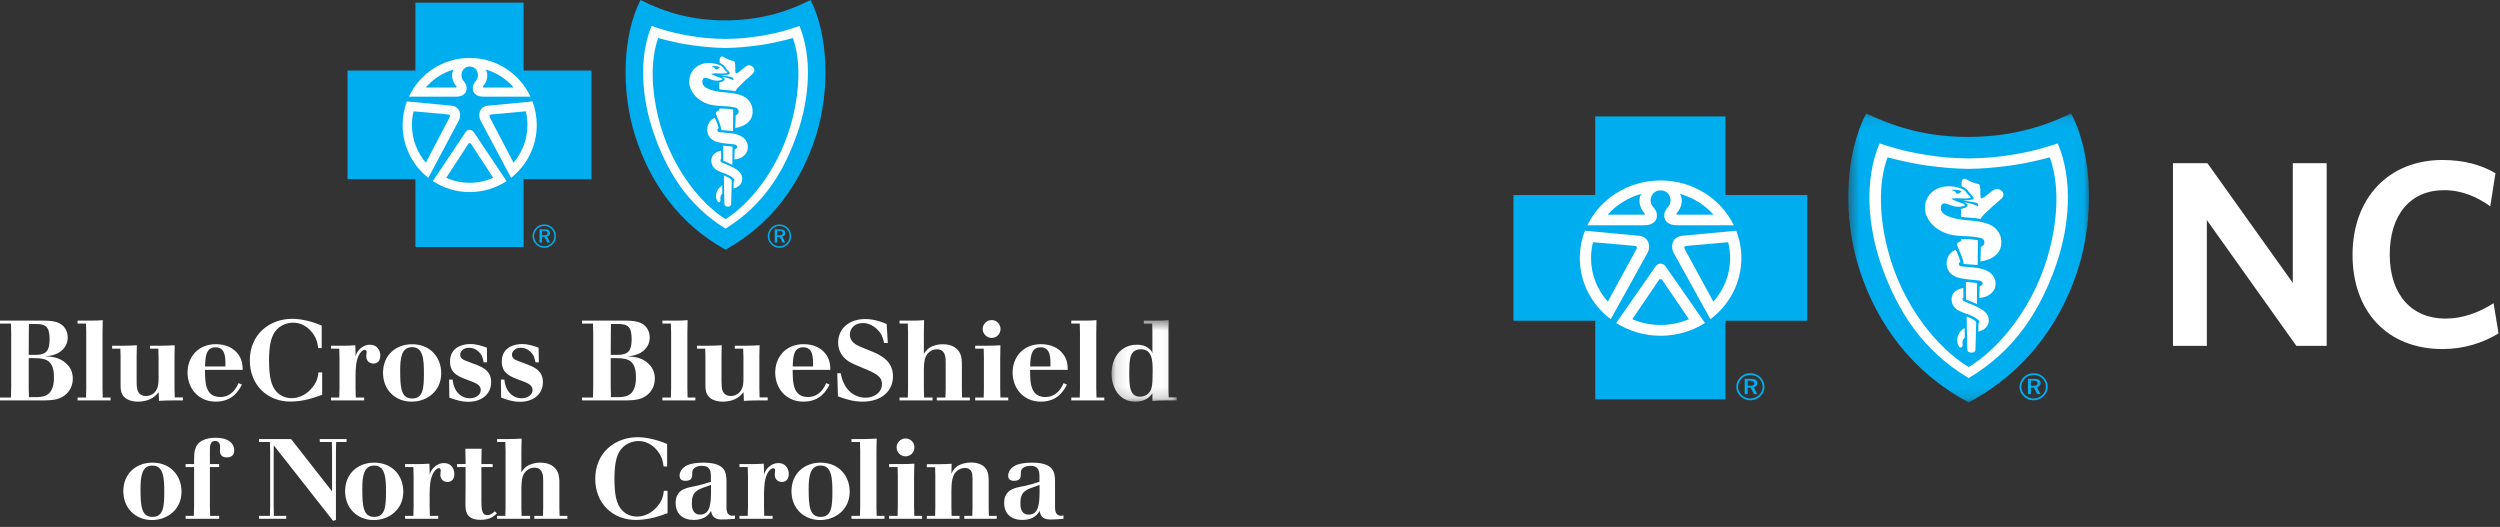 <?xml version="1.0" encoding="UTF-8"?>
<svg width="223px" height="47px" viewBox="0 0 223 47" version="1.1" xmlns="http://www.w3.org/2000/svg" xmlns:xlink="http://www.w3.org/1999/xlink">
    <rect x="0" y="0" width="223" height="47" fill="#333333" stroke="none"/>
    <!-- Generator: Sketch 61.2 (89653) - https://sketch.com -->
    <title>incorrect-white-text</title>
    <desc>Created with Sketch.</desc>
    <defs>
        <polygon id="path-1" points="0.123 0.559 5.938 0.559 5.938 7.827 0.123 7.827"></polygon>
        <polygon id="path-3" points="0.483 25.873 21.959 25.873 21.959 0.092 0.483 0.092"></polygon>
    </defs>
    <g id="Logos" stroke="none" stroke-width="1" fill="none" fill-rule="evenodd">
        <g id="Artboard" transform="translate(-746, -740)">
            <g id="incorrect-white-text" transform="translate(746, 740)">
                <g id="centered-inverse-blue">
                    <path d="M2.561,31.947 L2.561,34.628 L2.583,35.425 L3.346,35.425 C3.699,35.405 4.075,35.373 4.394,35.065 C4.812,34.639 4.812,33.914 4.812,33.661 C4.812,32.884 4.637,32.473 4.324,32.229 C4.092,32.046 3.689,31.939 3.076,31.947 L2.561,31.947 Z M2.583,28.902 L2.571,29.599 L2.561,31.654 L3.228,31.654 C3.67,31.654 4.023,31.516 4.163,31.333 C4.336,31.131 4.425,30.797 4.425,30.273 C4.425,29.133 4.075,28.924 3.297,28.902 L2.583,28.902 Z M2.79776202e-14,28.6 L3.993,28.6 C4.394,28.61 4.839,28.632 5.252,28.814 C6.021,29.186 6.041,29.94 6.041,30.102 C6.041,30.506 5.899,30.877 5.605,31.17 C5.13,31.666 4.506,31.735 4.053,31.787 C4.547,31.806 5.341,31.848 5.957,32.473 C6.2,32.703 6.495,33.117 6.495,33.77 C6.495,34.237 6.342,34.722 5.957,35.103 C5.385,35.676 4.656,35.696 4.033,35.716 L2.79776202e-14,35.716 L2.79776202e-14,35.458 L0.978,35.458 L0.998,34.458 L0.998,29.698 L0.978,28.863 L2.79776202e-14,28.863 L2.79776202e-14,28.6 Z" id="Fill-1" fill="#FFFFFF"></path>
                    <path d="M8.105,28.6 C8.581,28.593 8.722,28.593 9.165,28.559 L9.145,29.679 L9.145,34.65 L9.165,35.457 L9.861,35.457 L9.861,35.716 L6.917,35.716 L6.917,35.457 L7.673,35.457 L7.692,34.65 L7.692,29.679 L7.673,28.862 L6.917,28.862 L6.917,28.6 L8.105,28.6 Z" id="Fill-3" fill="#FFFFFF"></path>
                    <path d="M11.031,30.839 C11.553,30.83 11.714,30.83 12.208,30.797 L12.188,31.735 L12.188,33.992 C12.188,34.377 12.208,34.669 12.29,34.871 C12.418,35.182 12.692,35.324 13.026,35.324 C13.319,35.324 13.572,35.214 13.763,35.032 C14.155,34.638 14.144,34.116 14.144,33.669 L14.144,31.877 L14.124,31.101 L13.378,31.101 L13.378,30.839 L14.245,30.839 C14.828,30.83 15.002,30.83 15.585,30.797 L15.565,31.735 L15.565,34.53 L15.585,35.445 L16.314,35.445 L16.314,35.716 L15.545,35.716 C14.9,35.716 14.669,35.729 14.183,35.758 L14.155,34.983 C13.941,35.244 13.449,35.826 12.31,35.826 C11.566,35.826 11.09,35.546 10.897,35.161 C10.747,34.879 10.756,34.515 10.756,34.215 L10.756,31.837 L10.737,31.101 L10,31.101 L10,30.839 L11.031,30.839 Z" id="Fill-5" fill="#FFFFFF"></path>
                    <path d="M20.108,32.691 C20.116,31.906 20.126,30.98 19.219,30.98 C18.363,30.98 18.32,31.837 18.29,32.691 L20.108,32.691 Z M21.579,34.305 C21.315,34.799 20.773,35.826 19.248,35.826 C17.683,35.826 16.728,34.628 16.728,33.228 C16.728,31.888 17.633,30.7 19.26,30.7 C20.264,30.7 20.82,31.131 21.064,31.382 C21.617,31.957 21.637,32.563 21.65,32.995 L18.281,32.995 C18.29,33.852 18.31,34.628 18.735,35.074 C18.966,35.315 19.302,35.415 19.631,35.415 C20.718,35.415 21.132,34.501 21.275,34.173 L21.579,34.305 Z" id="Fill-7" fill="#FFFFFF"></path>
                    <path d="M28.737,35.215 C27.989,35.485 27.064,35.819 25.903,35.819 C23.827,35.819 22.284,34.327 22.284,32.148 C22.284,29.801 24.062,28.439 26.065,28.439 C26.681,28.439 27.629,28.579 28.695,29.043 L28.695,31.049 L28.384,31.049 C28.334,30.667 28.252,30.039 27.639,29.427 C27.163,28.955 26.621,28.782 26.146,28.782 C25.613,28.782 25.077,29.003 24.725,29.356 C24.221,29.86 23.999,30.667 23.999,32.139 C23.999,33.558 24.173,34.439 24.696,34.974 C24.986,35.275 25.45,35.517 26.005,35.517 C26.537,35.517 27.172,35.305 27.688,34.76 C28.294,34.134 28.362,33.601 28.403,33.217 L28.737,33.217 L28.737,35.215 Z" id="Fill-9" fill="#FFFFFF"></path>
                    <path d="M31.736,35.457 L32.483,35.457 L32.483,35.715 L29.525,35.715 L29.525,35.457 L30.263,35.457 L30.283,34.638 L30.283,31.989 L30.263,31.101 L29.525,31.101 L29.525,30.839 L30.655,30.839 C31.121,30.83 31.273,30.83 31.693,30.797 L31.714,31.564 L31.714,31.786 C31.785,31.564 31.857,31.372 32.076,31.152 C32.311,30.909 32.639,30.749 33.003,30.749 C33.651,30.749 33.923,31.261 33.923,31.715 C33.923,32.33 33.519,32.431 33.297,32.431 C33.196,32.431 32.669,32.379 32.669,31.766 C32.669,31.715 32.705,31.463 32.705,31.411 C32.705,31.202 32.55,31.202 32.523,31.202 C32.389,31.202 32.209,31.362 32.076,31.564 C31.743,32.097 31.723,32.884 31.714,33.438 L31.714,34.638 L31.736,35.457 Z" id="Fill-11" fill="#FFFFFF"></path>
                    <path d="M35.696,33.056 C35.696,34.638 35.796,35.546 36.764,35.546 C37.742,35.546 37.813,34.629 37.813,33.298 C37.813,32.078 37.753,30.959 36.754,30.969 C35.818,30.969 35.696,31.927 35.696,33.056 M39.357,33.298 C39.357,34.89 38.086,35.827 36.725,35.827 C35.24,35.827 34.165,34.759 34.165,33.256 C34.165,31.673 35.311,30.727 36.704,30.707 C38.338,30.678 39.357,31.837 39.357,33.298" id="Fill-13" fill="#FFFFFF"></path>
                    <path d="M40.373,33.862 C40.415,34.154 40.446,34.396 40.606,34.699 C40.766,35.022 41.178,35.526 41.894,35.526 C42.492,35.526 42.885,35.193 42.885,34.79 C42.885,34.333 42.441,34.154 41.795,33.924 C40.9,33.591 40.142,33.321 40.142,32.246 C40.142,30.98 41.253,30.689 41.947,30.689 C42.502,30.689 42.956,30.847 43.429,31.01 L43.449,32.321 L43.143,32.321 C43.107,32.119 43.065,31.939 42.996,31.776 C42.865,31.503 42.479,31.019 41.837,31.019 C41.293,31.019 41.049,31.383 41.049,31.636 C41.049,31.947 41.312,32.077 41.424,32.129 C41.582,32.2 42.379,32.493 42.56,32.563 C43.176,32.814 43.81,33.155 43.81,34.086 C43.81,35.142 42.984,35.839 41.774,35.839 C41.111,35.839 40.606,35.658 40.081,35.465 L40.06,33.862 L40.373,33.862 Z" id="Fill-15" fill="#FFFFFF"></path>
                    <path d="M44.99,33.862 C45.029,34.154 45.061,34.396 45.224,34.699 C45.384,35.022 45.797,35.526 46.514,35.526 C47.108,35.526 47.503,35.193 47.503,34.79 C47.503,34.333 47.055,34.154 46.41,33.924 C45.52,33.591 44.76,33.321 44.76,32.246 C44.76,30.98 45.868,30.689 46.565,30.689 C47.117,30.689 47.571,30.847 48.044,31.01 L48.065,32.321 L47.764,32.321 C47.725,32.119 47.683,31.939 47.611,31.776 C47.479,31.503 47.098,31.019 46.452,31.019 C45.909,31.019 45.668,31.383 45.668,31.636 C45.668,31.947 45.927,32.077 46.038,32.129 C46.202,32.2 46.995,32.493 47.177,32.563 C47.792,32.814 48.427,33.155 48.427,34.086 C48.427,35.142 47.602,35.839 46.391,35.839 C45.726,35.839 45.224,35.658 44.699,35.465 L44.68,33.862 L44.99,33.862 Z" id="Fill-17" fill="#FFFFFF"></path>
                    <path d="M54.478,31.947 L54.478,34.628 L54.498,35.425 L55.265,35.425 C55.62,35.405 55.992,35.373 56.312,35.065 C56.726,34.639 56.726,33.914 56.726,33.661 C56.726,32.884 56.554,32.473 56.241,32.229 C56.01,32.046 55.608,31.939 54.994,31.947 L54.478,31.947 Z M54.498,28.902 L54.487,29.599 L54.478,31.654 L55.145,31.654 C55.587,31.654 55.939,31.516 56.082,31.333 C56.253,31.131 56.343,30.797 56.343,30.273 C56.343,29.133 55.992,28.924 55.215,28.902 L54.498,28.902 Z M51.917,28.6 L55.909,28.6 C56.312,28.61 56.756,28.632 57.171,28.814 C57.937,29.186 57.954,29.94 57.954,30.102 C57.954,30.506 57.817,30.877 57.522,31.17 C57.049,31.666 56.424,31.735 55.969,31.787 C56.461,31.806 57.261,31.848 57.875,32.473 C58.118,32.703 58.411,33.117 58.411,33.77 C58.411,34.237 58.256,34.722 57.875,35.103 C57.301,35.676 56.574,35.696 55.948,35.716 L51.917,35.716 L51.917,35.458 L52.895,35.458 L52.916,34.458 L52.916,29.698 L52.895,28.863 L51.917,28.863 L51.917,28.6 Z" id="Fill-19" fill="#FFFFFF"></path>
                    <path d="M60.274,28.6 C60.751,28.593 60.891,28.593 61.334,28.559 L61.314,29.679 L61.314,34.65 L61.334,35.457 L62.029,35.457 L62.029,35.716 L59.087,35.716 L59.087,35.457 L59.842,35.457 L59.864,34.65 L59.864,29.679 L59.842,28.862 L59.087,28.862 L59.087,28.6 L60.274,28.6 Z" id="Fill-21" fill="#FFFFFF"></path>
                    <path d="M63.201,30.839 C63.723,30.83 63.885,30.83 64.377,30.797 L64.359,31.735 L64.359,33.992 C64.359,34.377 64.377,34.669 64.457,34.871 C64.589,35.182 64.862,35.324 65.196,35.324 C65.488,35.324 65.737,35.214 65.93,35.032 C66.325,34.638 66.315,34.116 66.315,33.669 L66.315,31.877 L66.292,31.101 L65.547,31.101 L65.547,30.839 L66.414,30.839 C66.999,30.83 67.171,30.83 67.756,30.797 L67.735,31.735 L67.735,34.53 L67.756,35.445 L68.48,35.445 L68.48,35.716 L67.712,35.716 C67.069,35.716 66.837,35.729 66.356,35.758 L66.325,34.983 C66.111,35.244 65.619,35.826 64.48,35.826 C63.732,35.826 63.261,35.546 63.069,35.161 C62.916,34.879 62.924,34.515 62.924,34.215 L62.924,31.837 L62.907,31.101 L62.17,31.101 L62.17,30.839 L63.201,30.839 Z" id="Fill-23" fill="#FFFFFF"></path>
                    <path d="M72.525,32.691 C72.535,31.906 72.548,30.98 71.64,30.98 C70.78,30.98 70.741,31.837 70.711,32.691 L72.525,32.691 Z M73.999,34.305 C73.738,34.799 73.193,35.826 71.67,35.826 C70.106,35.826 69.149,34.628 69.149,33.228 C69.149,31.888 70.057,30.7 71.678,30.7 C72.689,30.7 73.243,31.131 73.485,31.382 C74.039,31.957 74.057,32.563 74.07,32.995 L70.704,32.995 C70.711,33.852 70.733,34.628 71.155,35.074 C71.387,35.315 71.719,35.415 72.052,35.415 C73.142,35.415 73.553,34.501 73.697,34.173 L73.999,34.305 Z" id="Fill-25" fill="#FFFFFF"></path>
                    <path d="M74.999,33.288 C75.051,33.581 75.102,33.842 75.274,34.194 C75.877,35.445 76.976,35.475 77.199,35.475 C77.993,35.475 78.668,35.001 78.668,34.265 C78.668,33.532 78.114,33.288 76.592,32.664 C76.35,32.563 76.119,32.473 75.897,32.35 C75.631,32.211 74.765,31.707 74.765,30.546 C74.765,29.297 75.767,28.459 77.166,28.459 C78.044,28.459 78.731,28.752 79.089,28.902 L79.193,30.595 L78.869,30.595 C78.731,30.071 78.648,29.782 78.295,29.428 C77.944,29.067 77.479,28.814 76.976,28.814 C76.209,28.814 75.806,29.325 75.806,29.853 C75.806,30.496 76.392,30.766 76.651,30.888 C76.995,31.048 77.337,31.17 77.68,31.313 C78.557,31.666 79.655,32.19 79.655,33.57 C79.655,34.871 78.638,35.827 76.934,35.827 C76.067,35.827 75.401,35.587 74.746,35.353 L74.685,33.288 L74.999,33.288 Z" id="Fill-27" fill="#FFFFFF"></path>
                    <path d="M81.341,28.6 C81.855,28.6 81.976,28.593 82.429,28.559 L82.41,29.658 L82.41,31.574 C82.601,31.272 82.792,30.991 83.365,30.819 C83.608,30.739 83.85,30.706 84.101,30.706 C84.849,30.706 85.213,30.998 85.374,31.153 C85.748,31.522 85.778,31.966 85.797,32.35 L85.797,34.749 L85.815,35.457 L86.511,35.457 L86.511,35.716 L83.559,35.716 L83.559,35.457 L84.333,35.457 L84.355,34.749 L84.355,32.329 C84.355,31.938 84.355,31.153 83.567,31.153 C83.286,31.153 83.014,31.272 82.811,31.473 C82.47,31.815 82.437,32.271 82.41,32.854 L82.41,34.749 L82.429,35.457 L83.186,35.457 L83.186,35.716 L80.241,35.716 L80.241,35.457 L80.978,35.457 L80.996,34.741 L80.996,29.658 L80.978,28.862 L80.241,28.862 L80.241,28.6 L81.341,28.6 Z" id="Fill-29" fill="#FFFFFF"></path>
                    <path d="M87.655,29.346 C87.655,28.912 88.017,28.549 88.461,28.549 C88.892,28.549 89.247,28.901 89.247,29.346 C89.247,29.793 88.892,30.143 88.461,30.143 C88.25,30.143 88.039,30.061 87.898,29.911 C87.747,29.759 87.655,29.559 87.655,29.346 L87.655,29.346 Z M87.957,30.839 C88.541,30.831 88.742,30.831 89.237,30.797 L89.218,31.907 L89.218,34.669 L89.237,35.457 L89.934,35.457 L89.934,35.715 L86.987,35.715 L86.987,35.457 L87.747,35.457 L87.763,34.669 L87.763,31.907 L87.747,31.101 L86.987,31.101 L86.987,30.839 L87.957,30.839 Z" id="Fill-31" fill="#FFFFFF"></path>
                    <path d="M93.701,32.691 C93.71,31.906 93.722,30.98 92.815,30.98 C91.958,30.98 91.917,31.837 91.889,32.691 L93.701,32.691 Z M95.174,34.305 C94.912,34.799 94.368,35.826 92.847,35.826 C91.282,35.826 90.324,34.628 90.324,33.228 C90.324,31.888 91.233,30.7 92.856,30.7 C93.863,30.7 94.416,31.131 94.659,31.382 C95.215,31.957 95.233,32.563 95.243,32.995 L91.879,32.995 C91.889,33.852 91.906,34.628 92.331,35.074 C92.564,35.315 92.896,35.415 93.227,35.415 C94.318,35.415 94.73,34.501 94.872,34.173 L95.174,34.305 Z" id="Fill-33" fill="#FFFFFF"></path>
                    <path d="M96.748,28.6 C97.222,28.593 97.365,28.593 97.807,28.559 L97.787,29.679 L97.787,34.65 L97.807,35.457 L98.503,35.457 L98.503,35.716 L95.559,35.716 L95.559,35.457 L96.316,35.457 L96.333,34.65 L96.333,29.679 L96.316,28.862 L95.559,28.862 L95.559,28.6 L96.748,28.6 Z" id="Fill-35" fill="#FFFFFF"></path>
                    <g id="Group-39" transform="translate(99.027, 28)">
                        <mask id="mask-2" fill="white">
                            <use xlink:href="#path-1"></use>
                        </mask>
                        <g id="Clip-38"></g>
                        <path d="M2.043,3.411 C1.754,3.715 1.705,4.309 1.705,5.257 C1.705,6.418 1.732,7.384 2.66,7.384 C2.914,7.384 3.205,7.305 3.438,7.064 C3.708,6.78 3.791,6.427 3.791,5.155 C3.791,4.247 3.791,3.141 2.721,3.152 C2.408,3.152 2.178,3.271 2.043,3.411 L2.043,3.411 Z M4.004,0.599 C4.588,0.599 4.767,0.593 5.221,0.559 L5.201,1.376 L5.201,6.741 L5.221,7.445 L5.939,7.445 L5.939,7.715 L4.99,7.715 C4.424,7.729 4.245,7.729 3.768,7.758 L3.768,7.094 C3.537,7.384 3.175,7.827 2.238,7.827 C0.727,7.827 0.123,6.457 0.123,5.349 C0.123,3.766 1.071,2.749 2.367,2.749 C2.993,2.749 3.326,2.949 3.558,3.179 C3.7,3.322 3.732,3.393 3.768,3.516 L3.768,1.519 L3.747,0.862 L3.003,0.862 L3.003,0.599 L4.004,0.599 Z" id="Fill-37" fill="#FFFFFF" mask="url(#mask-2)"></path>
                    </g>
                    <path d="M12.534,43.617 C12.534,45.201 12.634,46.106 13.6,46.106 C14.581,46.106 14.652,45.19 14.652,43.859 C14.652,42.642 14.59,41.523 13.591,41.53 C12.655,41.53 12.534,42.486 12.534,43.617 M16.192,43.859 C16.192,45.45 14.924,46.388 13.561,46.388 C12.08,46.388 11,45.322 11,43.818 C11,42.236 12.15,41.288 13.543,41.269 C15.176,41.24 16.192,42.399 16.192,43.859" id="Fill-40" fill="#FFFFFF"></path>
                    <path d="M19.632,39.859 C19.632,39.583 19.523,39.332 19.188,39.332 C18.723,39.332 18.723,39.795 18.723,40.21 L18.723,41.397 L19.549,41.397 L19.549,41.662 L18.723,41.662 L18.723,45.079 L18.744,46.014 L19.549,46.014 L19.549,46.278 L16.557,46.278 L16.557,46.014 L17.291,46.014 L17.313,45.079 L17.313,41.662 L16.557,41.662 L16.557,41.397 L17.313,41.397 L17.313,40.946 C17.324,40.381 17.324,39.657 18.067,39.282 C18.431,39.1 18.834,39.05 19.237,39.05 C20.622,39.05 20.894,39.758 20.894,40.169 C20.894,40.333 20.861,40.803 20.236,40.803 C19.62,40.803 19.62,40.333 19.62,40.23 L19.632,39.859 Z" id="Fill-42" fill="#FFFFFF"></path>
                    <polygon id="Fill-44" fill="#FFFFFF" points="23.101 39.162 25.963 39.162 29.619 43.83 29.619 40.333 29.601 39.424 28.523 39.424 28.523 39.162 30.915 39.162 30.915 39.424 29.985 39.424 29.965 40.333 29.965 46.378 29.714 46.46 24.421 39.726 24.413 40.613 24.413 45.079 24.43 46.014 25.53 46.014 25.53 46.278 23.101 46.278 23.101 46.014 24.078 46.014 24.098 45.079 24.098 40.333 24.078 39.424 23.101 39.424"></polygon>
                    <path d="M32.316,43.617 C32.316,45.201 32.417,46.106 33.381,46.106 C34.36,46.106 34.432,45.19 34.432,43.859 C34.432,42.642 34.37,41.523 33.374,41.53 C32.438,41.53 32.316,42.486 32.316,43.617 M35.974,43.859 C35.974,45.45 34.706,46.388 33.343,46.388 C31.86,46.388 30.784,45.322 30.784,43.818 C30.784,42.236 31.931,41.288 33.325,41.269 C34.958,41.24 35.974,42.399 35.974,43.859" id="Fill-46" fill="#FFFFFF"></path>
                    <path d="M38.345,46.014 L39.09,46.014 L39.09,46.278 L36.135,46.278 L36.135,46.014 L36.873,46.014 L36.894,45.201 L36.894,42.547 L36.873,41.662 L36.135,41.662 L36.135,41.397 L37.265,41.397 C37.731,41.39 37.878,41.39 38.304,41.358 L38.324,42.127 L38.324,42.346 C38.392,42.127 38.465,41.933 38.686,41.713 C38.917,41.47 39.249,41.306 39.615,41.306 C40.259,41.306 40.528,41.823 40.528,42.279 C40.528,42.89 40.127,42.993 39.906,42.993 C39.805,42.993 39.279,42.942 39.279,42.328 C39.279,42.279 39.312,42.024 39.312,41.974 C39.312,41.761 39.161,41.761 39.131,41.761 C38.997,41.761 38.818,41.923 38.686,42.127 C38.356,42.658 38.334,43.447 38.324,44.001 L38.324,45.201 L38.345,46.014 Z" id="Fill-48" fill="#FFFFFF"></path>
                    <path d="M41.509,40.028 L42.961,40.028 L42.941,41.075 L42.941,41.397 L43.945,41.397 L43.945,41.662 L42.941,41.662 L42.941,44.736 C42.953,45.39 42.961,45.947 43.464,45.947 C43.765,45.947 43.945,45.784 44.142,45.603 L44.323,45.805 C44.03,46.067 43.685,46.369 42.851,46.369 C41.518,46.369 41.518,45.472 41.518,44.959 L41.529,43.516 L41.529,41.662 L40.765,41.662 L40.765,41.397 L41.529,41.397 L41.529,41.075 L41.509,40.028 Z" id="Fill-50" fill="#FFFFFF"></path>
                    <path d="M45.438,39.162 C45.953,39.162 46.076,39.15 46.528,39.12 L46.507,40.22 L46.507,42.135 C46.702,41.834 46.889,41.551 47.465,41.381 C47.707,41.298 47.95,41.269 48.201,41.269 C48.949,41.269 49.313,41.562 49.473,41.713 C49.845,42.085 49.876,42.531 49.897,42.911 L49.897,45.309 L49.915,46.014 L50.612,46.014 L50.612,46.278 L47.657,46.278 L47.657,46.014 L48.433,46.014 L48.453,45.309 L48.453,42.889 C48.453,42.495 48.453,41.713 47.667,41.713 C47.385,41.713 47.111,41.834 46.913,42.033 C46.569,42.38 46.538,42.832 46.507,43.415 L46.507,45.309 L46.528,46.014 L47.284,46.014 L47.284,46.278 L44.342,46.278 L44.342,46.014 L45.075,46.014 L45.096,45.301 L45.096,40.22 L45.075,39.424 L44.342,39.424 L44.342,39.162 L45.438,39.162 Z" id="Fill-52" fill="#FFFFFF"></path>
                    <path d="M59.545,45.775 C58.801,46.047 57.875,46.378 56.715,46.378 C54.638,46.378 53.096,44.887 53.096,42.712 C53.096,40.362 54.869,39 56.875,39 C57.491,39 58.438,39.143 59.507,39.605 L59.507,41.61 L59.192,41.61 C59.144,41.229 59.063,40.605 58.446,39.989 C57.974,39.516 57.432,39.341 56.957,39.341 C56.421,39.341 55.888,39.565 55.536,39.917 C55.031,40.422 54.808,41.229 54.808,42.7 C54.808,44.123 54.982,44.998 55.504,45.533 C55.795,45.836 56.26,46.077 56.813,46.077 C57.35,46.077 57.987,45.867 58.499,45.323 C59.103,44.697 59.174,44.163 59.213,43.779 L59.545,43.779 L59.545,45.775 Z" id="Fill-54" fill="#FFFFFF"></path>
                    <path d="M63.422,43.254 C63.262,43.314 63.11,43.375 62.945,43.426 C62.222,43.678 61.71,43.849 61.71,44.895 C61.71,45.118 61.71,45.905 62.454,45.905 C63.38,45.905 63.401,44.816 63.422,43.99 L63.422,43.254 Z M64.802,45.229 C64.802,45.484 64.822,46.007 65.336,46.007 C65.418,46.007 65.486,45.997 65.56,45.984 L65.56,46.278 C65.034,46.32 64.733,46.34 64.368,46.34 C63.602,46.34 63.491,45.885 63.422,45.574 C63.29,45.805 62.945,46.378 61.881,46.378 C60.932,46.378 60.267,45.866 60.267,44.858 C60.267,43.901 60.89,43.666 61.182,43.557 C61.515,43.447 61.86,43.395 62.191,43.325 C62.605,43.234 63.011,43.103 63.412,42.971 L63.412,42.447 C63.401,42.095 63.38,41.551 62.605,41.551 C62.274,41.551 62.031,41.652 61.9,41.781 C61.746,41.933 61.746,42.075 61.746,42.347 C61.746,42.59 61.676,42.889 61.155,42.889 C60.991,42.889 60.617,42.873 60.617,42.418 C60.617,42.163 60.761,41.923 60.922,41.761 C61.155,41.531 61.598,41.269 62.756,41.269 C64.762,41.269 64.782,42.197 64.802,42.92 L64.802,45.229 Z" id="Fill-56" fill="#FFFFFF"></path>
                    <path d="M68.169,46.014 L68.917,46.014 L68.917,46.278 L65.961,46.278 L65.961,46.014 L66.698,46.014 L66.721,45.201 L66.721,42.547 L66.698,41.662 L65.961,41.662 L65.961,41.397 L67.09,41.397 C67.556,41.39 67.706,41.39 68.129,41.358 L68.151,42.127 L68.151,42.346 C68.221,42.127 68.29,41.933 68.51,41.713 C68.747,41.47 69.079,41.306 69.44,41.306 C70.086,41.306 70.357,41.823 70.357,42.279 C70.357,42.89 69.955,42.993 69.732,42.993 C69.633,42.993 69.108,42.942 69.108,42.328 C69.108,42.279 69.14,42.024 69.14,41.974 C69.14,41.761 68.987,41.761 68.958,41.761 C68.824,41.761 68.645,41.923 68.51,42.127 C68.181,42.658 68.161,43.447 68.151,44.001 L68.151,45.201 L68.169,46.014 Z" id="Fill-58" fill="#FFFFFF"></path>
                    <path d="M72.132,43.617 C72.132,45.201 72.233,46.106 73.201,46.106 C74.18,46.106 74.249,45.19 74.249,43.859 C74.249,42.642 74.188,41.523 73.19,41.53 C72.255,41.53 72.132,42.486 72.132,43.617 M75.792,43.859 C75.792,45.45 74.519,46.388 73.16,46.388 C71.679,46.388 70.599,45.322 70.599,43.818 C70.599,42.236 71.748,41.288 73.14,41.269 C74.772,41.24 75.792,42.399 75.792,43.859" id="Fill-60" fill="#FFFFFF"></path>
                    <path d="M77.143,39.162 C77.617,39.15 77.757,39.15 78.201,39.12 L78.18,40.241 L78.18,45.211 L78.201,46.014 L78.896,46.014 L78.896,46.278 L75.952,46.278 L75.952,46.014 L76.708,46.014 L76.729,45.211 L76.729,40.241 L76.708,39.424 L75.952,39.424 L75.952,39.162 L77.143,39.162 Z" id="Fill-62" fill="#FFFFFF"></path>
                    <path d="M79.975,39.906 C79.975,39.475 80.34,39.111 80.779,39.111 C81.215,39.111 81.567,39.463 81.567,39.906 C81.567,40.352 81.215,40.705 80.779,40.705 C80.568,40.705 80.358,40.623 80.214,40.473 C80.066,40.321 79.975,40.117 79.975,39.906 L79.975,39.906 Z M80.277,41.397 C80.862,41.391 81.064,41.391 81.558,41.358 L81.535,42.468 L81.535,45.229 L81.558,46.014 L82.253,46.014 L82.253,46.278 L79.309,46.278 L79.309,46.014 L80.066,46.014 L80.085,45.229 L80.085,42.468 L80.066,41.662 L79.309,41.662 L79.309,41.397 L80.277,41.397 Z" id="Fill-64" fill="#FFFFFF"></path>
                    <path d="M88.208,46.014 L88.907,46.014 L88.907,46.278 L86.013,46.278 L86.013,46.014 L86.729,46.014 L86.748,45.229 L86.748,42.641 C86.738,42.328 86.729,41.742 86.064,41.742 C85.813,41.742 85.526,41.844 85.314,42.046 C84.892,42.459 84.884,43.112 84.865,43.758 L84.865,45.229 L84.884,46.014 L85.59,46.014 L85.59,46.278 L82.674,46.278 L82.674,46.014 L83.413,46.014 L83.43,45.229 L83.43,42.399 L83.413,41.673 L82.674,41.673 L82.674,41.409 L83.713,41.409 C84.259,41.397 84.4,41.397 84.884,41.369 L84.865,42.255 C84.994,41.993 85.095,41.792 85.388,41.59 C85.679,41.397 86.093,41.257 86.629,41.257 C86.989,41.257 87.221,41.329 87.363,41.382 C88.141,41.673 88.169,42.328 88.19,42.75 L88.19,45.229 L88.208,46.014 Z" id="Fill-66" fill="#FFFFFF"></path>
                    <path d="M92.729,43.254 C92.57,43.314 92.417,43.375 92.255,43.426 C91.529,43.678 91.016,43.849 91.016,44.895 C91.016,45.118 91.016,45.905 91.761,45.905 C92.689,45.905 92.709,44.816 92.729,43.99 L92.729,43.254 Z M94.109,45.229 C94.109,45.484 94.13,46.007 94.643,46.007 C94.725,46.007 94.797,45.997 94.862,45.984 L94.862,46.278 C94.341,46.32 94.04,46.34 93.677,46.34 C92.91,46.34 92.798,45.885 92.729,45.574 C92.597,45.805 92.255,46.378 91.185,46.378 C90.24,46.378 89.572,45.866 89.572,44.858 C89.572,43.901 90.199,43.666 90.491,43.557 C90.823,43.447 91.166,43.395 91.498,43.325 C91.913,43.234 92.314,43.103 92.719,42.971 L92.719,42.447 C92.709,42.095 92.689,41.551 91.913,41.551 C91.581,41.551 91.338,41.652 91.208,41.781 C91.056,41.933 91.056,42.075 91.056,42.347 C91.056,42.59 90.986,42.889 90.461,42.889 C90.299,42.889 89.928,42.873 89.928,42.418 C89.928,42.163 90.069,41.923 90.229,41.761 C90.461,41.531 90.905,41.269 92.063,41.269 C94.067,41.269 94.09,42.197 94.109,42.92 L94.109,45.229 Z" id="Fill-68" fill="#FFFFFF"></path>
                    <polygon id="Fill-70" fill="#00ADEE" points="46.706 22.036 46.706 15.979 52.762 15.979 52.762 6.292 46.706 6.292 46.706 0.238 37.055 0.238 37.055 6.292 31 6.292 31 15.979 37.055 15.979 37.055 22.036"></polygon>
                    <path d="M36.296,9.046 L40.312,9.432 C41.065,9.54 41.153,10.269 40.953,10.705 L38.203,15.87 L38.208,15.863 C36.811,14.765 35.912,13.065 35.912,11.153 C35.912,10.411 36.05,9.7 36.296,9.042 L36.296,9.046 Z" id="Fill-72" fill="#FEFEFE"></path>
                    <path d="M36.893,9.927 L39.932,10.207 C40.152,10.224 40.168,10.317 40.115,10.444 L37.99,14.509 C37.213,13.608 36.745,12.432 36.745,11.153 C36.745,10.73 36.795,10.32 36.893,9.927" id="Fill-74" fill="#00ADEE"></path>
                    <path d="M47.499,9.046 L43.483,9.432 C42.732,9.54 42.643,10.269 42.841,10.705 L45.593,15.87 L45.587,15.863 C46.982,14.765 47.88,13.065 47.88,11.153 C47.88,10.411 47.743,9.7 47.496,9.042 L47.499,9.046 Z" id="Fill-76" fill="#FEFEFE"></path>
                    <path d="M41.898,5.17 C39.496,5.17 37.429,6.583 36.475,8.622 L40.734,8.622 C41.342,8.608 41.609,8.254 41.621,7.963 C41.635,7.621 41.581,7.512 41.299,7.146 C40.988,6.739 41.202,5.945 41.898,5.933 C42.594,5.945 42.806,6.739 42.496,7.146 C42.214,7.512 42.157,7.621 42.176,7.963 C42.186,8.254 42.454,8.608 43.06,8.622 L47.319,8.622 C46.364,6.583 44.297,5.17 41.898,5.17" id="Fill-78" fill="#FEFEFE"></path>
                    <path d="M46.904,9.927 L43.86,10.207 C43.644,10.224 43.627,10.317 43.676,10.444 L45.807,14.509 C46.581,13.608 47.048,12.432 47.048,11.153 C47.048,10.73 46.998,10.32 46.904,9.927" id="Fill-80" fill="#00ADEE"></path>
                    <path d="M43.328,6.202 C43.63,6.708 43.386,7.366 43.098,7.679 C43.047,7.732 43.073,7.789 43.121,7.805 L45.814,7.805 C45.168,7.051 44.309,6.483 43.328,6.202" id="Fill-82" fill="#00ADEE"></path>
                    <path d="M41.898,17.133 C43.113,17.133 44.242,16.773 45.187,16.153 L45.187,16.156 L42.269,11.797 C42.066,11.515 41.74,11.489 41.525,11.797 L38.607,16.156 L38.607,16.153 C39.551,16.773 40.681,17.133 41.898,17.133" id="Fill-84" fill="#FEFEFE"></path>
                    <path d="M64.716,22.27 C68.9,19.955 71.435,16.276 72.743,12.238 C74.097,8.047 73.873,3.09 72.304,-7.10542736e-14 C69.913,1.205 67.51,1.808 64.716,1.817 C61.922,1.824 59.52,1.205 57.132,-7.10542736e-14 C55.561,3.09 55.337,8.047 56.692,12.238 C57.998,16.276 60.533,19.955 64.716,22.27" id="Fill-86" fill="#00ADEE"></path>
                    <path d="M64.713,20.397 C68.158,18.264 69.99,15.21 71.167,11.76 C72.205,8.7 72.463,5.112 71.315,2.315 C69.595,2.906 68.586,3.088 67.652,3.234 C66.779,3.371 65.999,3.454 64.723,3.471 L64.713,3.471 C63.435,3.454 62.656,3.371 61.783,3.234 C60.846,3.088 59.836,2.906 58.119,2.315 C56.971,5.112 57.228,8.7 58.27,11.76 C59.445,15.21 61.277,18.264 64.72,20.397 L64.713,20.397 Z" id="Fill-88" fill="#FEFEFE"></path>
                    <path d="M64.716,19.55 C67.046,18.084 69.683,14.762 70.741,10.388 C71.298,8.066 71.456,5.461 70.727,3.393 C69.683,3.673 68.708,3.902 67.704,4.036 C66.695,4.173 65.699,4.27 64.72,4.278 L64.715,4.278 C63.733,4.27 62.738,4.173 61.731,4.036 C60.725,3.902 59.752,3.673 58.709,3.393 C57.981,5.461 58.138,8.066 58.697,10.388 C59.75,14.762 62.39,18.084 64.72,19.55 L64.716,19.55 Z" id="Fill-90" fill="#00ADEE"></path>
                    <path d="M62.339,5.829 C61.552,6.239 61.278,7.201 61.632,7.978 C61.94,8.651 62.545,9.098 63.246,9.305 C63.6,9.409 63.954,9.437 64.321,9.457 C64.767,9.477 65.171,9.489 65.598,9.599 C65.688,9.624 65.792,9.678 65.839,9.766 C65.955,9.981 65.852,10.218 65.624,10.28 C65.62,10.658 65.585,11.409 65.585,11.409 C65.585,11.409 67.412,11.236 67.102,9.595 C67.028,9.201 66.719,8.797 66.365,8.615 C65.45,8.147 64.442,8.349 63.506,8.044 C63.189,7.944 62.749,7.788 62.663,7.432 C62.627,7.289 62.66,7.006 62.804,6.958 C63.043,6.884 63.306,7.083 63.65,7.16 C63.867,7.21 64.082,7.21 64.253,7.157 C64.328,7.137 64.439,7.106 64.447,7.062 C64.439,7.026 64.351,6.991 64.31,6.967 C64.203,6.914 64.094,6.887 63.981,6.844 C63.791,6.771 63.603,6.683 63.409,6.575 C63.589,6.539 63.892,6.529 64.074,6.55 C64.215,6.569 64.657,6.562 64.79,6.527 C64.819,6.519 64.885,6.495 64.855,6.444 C64.805,6.359 64.717,6.327 64.657,6.243 C64.53,6.067 64.417,5.89 64.208,5.808 C63.607,5.578 62.939,5.516 62.339,5.829" id="Fill-92" fill="#FEFEFE"></path>
                    <path d="M65.387,11.692 L65.401,9.776 C65.401,9.776 65.151,9.723 64.806,9.701 C64.361,9.673 64.154,9.68 64.154,9.68 L64.154,9.84 C64.154,9.84 63.94,9.929 63.904,9.99 C63.891,10.019 63.831,10.089 63.86,10.16 C64.034,10.634 64.28,11.095 64.351,11.601 C64.685,11.648 64.978,11.635 65.387,11.692" id="Fill-94" fill="#FEFEFE"></path>
                    <path d="M63.094,11.403 C63.016,12.156 63.506,12.559 64.046,12.687 C64.479,12.79 64.892,12.812 65.342,12.861 C65.4,12.871 65.519,12.874 65.608,12.914 C65.688,12.945 65.727,12.995 65.74,13.044 C65.763,13.114 65.752,13.167 65.708,13.222 C65.661,13.283 65.532,13.317 65.532,13.317 L65.508,14.221 C65.508,14.221 65.869,14.208 66.166,14.028 C66.446,13.861 66.618,13.647 66.681,13.377 C66.751,13.066 66.703,12.762 66.481,12.459 C66.336,12.258 66.082,12.113 65.821,12.023 C65.289,11.837 64.713,11.866 64.159,11.786 C64.077,11.776 63.996,11.71 63.988,11.632 C63.975,11.492 64.108,11.427 64.108,11.427 L63.971,11.001 C63.908,10.844 63.817,10.622 63.756,10.507 C63.38,10.669 63.138,11.015 63.094,11.403" id="Fill-96" fill="#FEFEFE"></path>
                    <path d="M65.342,13.075 L65.326,14.697 L64.919,14.51 L64.518,14.343 L64.511,12.989 C64.871,13.034 65.035,13.036 65.342,13.075" id="Fill-98" fill="#FEFEFE"></path>
                    <path d="M63.527,13.967 C63.3,14.493 63.581,15.009 64.022,15.223 C64.253,15.338 64.557,15.442 64.807,15.538 C65.053,15.634 65.482,15.899 65.513,16.026 C65.533,16.105 65.442,16.181 65.442,16.181 L65.43,16.815 C65.43,16.815 65.698,16.757 65.89,16.6 C66.074,16.446 66.209,16.25 66.207,15.933 C66.207,15.587 66.044,15.317 65.552,15.028 C65.169,14.803 64.704,14.625 64.34,14.463 C64.29,14.442 64.244,14.337 64.264,14.276 C64.282,14.209 64.327,14.183 64.327,14.183 L64.321,13.45 C64.321,13.45 64.039,13.506 63.909,13.585 C63.787,13.655 63.603,13.777 63.527,13.967" id="Fill-100" fill="#FEFEFE"></path>
                    <path d="M65.274,16.125 C65.28,16.073 65.259,16.065 65.234,16.031 C65.125,15.916 64.969,15.84 64.933,15.816 C64.821,15.751 64.569,15.658 64.569,15.658 C64.569,15.658 64.589,17.319 64.616,18.175 C64.626,18.37 64.736,18.423 64.921,18.43 C65.149,18.445 65.218,18.301 65.219,18.217 C65.227,17.942 65.265,16.751 65.274,16.125" id="Fill-102" fill="#FEFEFE"></path>
                    <path d="M65.45,5.445 C65.532,5.505 65.532,5.511 65.559,5.632 C65.614,5.896 65.556,6.313 65.607,6.495 C65.635,6.553 65.694,6.553 65.74,6.527 C66.108,6.328 66.357,5.985 66.729,5.828 C66.903,5.755 67.387,5.999 67.273,6.363 C67.221,6.534 67.145,6.559 67.04,6.671 C66.821,6.894 66.517,7.107 66.248,7.401 C66.068,7.596 65.849,7.741 65.709,7.963 C65.666,8.038 65.592,8.133 65.592,8.133 C65.075,8.029 64.554,8.044 64.153,7.963 L64.153,7.365 C64.153,7.365 64.563,7.297 64.639,7.095 C64.647,7.076 64.636,7.007 64.574,6.966 C64.504,6.914 64.384,6.858 64.345,6.845 C64.758,6.91 65.014,6.977 65.415,7.153 C65.439,7.107 65.423,7.01 65.393,6.977 C65.338,6.915 65.31,6.894 65.17,6.862 C64.926,6.796 64.265,6.717 64.265,6.717 C64.265,6.717 64.569,6.716 64.827,6.674 C64.95,6.653 65.053,6.63 65.082,6.586 C65.113,6.52 65.056,6.43 64.969,6.334 C64.908,6.272 64.846,6.208 64.798,6.14 C64.737,6.06 64.638,5.909 64.53,5.812 C64.438,5.729 64.203,5.609 64.203,5.609 C64.203,5.609 64.164,5.291 64.228,5.158 C64.273,5.065 64.401,5.008 64.466,5.042 C64.763,5.208 65.056,5.376 65.45,5.445" id="Fill-104" fill="#FEFEFE"></path>
                    <path d="M64.149,6.064 C64.074,6.118 64.018,6.172 63.933,6.186 C63.764,6.215 63.787,6.067 63.673,5.982 C63.6,5.933 63.533,6 63.47,5.881 C63.716,5.889 64.039,5.867 64.221,6.051 C64.2,6.042 64.16,6.056 64.149,6.064" id="Fill-106" fill="#00ADEE"></path>
                    <path d="M41.813,12.782 C41.862,12.719 41.924,12.715 41.984,12.782 L43.994,15.861 C43.353,16.145 42.645,16.305 41.898,16.305 C41.148,16.305 40.44,16.145 39.801,15.861 L41.813,12.782 C41.869,12.715 41.936,12.719 41.984,12.782" id="Fill-108" fill="#00ADEE"></path>
                    <path d="M64.169,16.74 C64.067,16.843 63.901,17.054 63.873,17.393 C63.848,17.695 63.919,17.781 63.995,17.945 C64.057,18.079 64.202,18.073 64.254,17.946 C64.298,17.843 64.235,17.751 64.274,17.526 C64.304,17.363 64.431,17.279 64.431,17.279 L64.417,16.538 C64.417,16.538 64.304,16.599 64.169,16.74" id="Fill-110" fill="#FEFEFE"></path>
                    <path d="M40.465,6.202 C40.162,6.708 40.407,7.366 40.696,7.679 C40.75,7.732 40.723,7.789 40.676,7.805 L37.981,7.805 C38.628,7.051 39.487,6.483 40.465,6.202" id="Fill-112" fill="#00ADEE"></path>
                    <path d="M69.327,20.595 L69.327,20.985 L69.52,20.985 C69.721,20.985 69.816,20.937 69.816,20.799 C69.816,20.654 69.721,20.595 69.514,20.595 L69.327,20.595 Z M70.046,20.776 C70.046,20.943 69.951,21.062 69.773,21.093 L70.039,21.635 L69.79,21.635 L69.552,21.133 L69.327,21.133 L69.327,21.635 L69.104,21.635 L69.104,20.452 L69.555,20.452 C69.882,20.452 70.046,20.561 70.046,20.776 L70.046,20.776 Z M70.173,20.424 C70,20.246 69.773,20.157 69.528,20.157 C69.282,20.157 69.058,20.245 68.893,20.411 C68.717,20.594 68.617,20.825 68.617,21.063 C68.617,21.302 68.712,21.526 68.886,21.699 C69.057,21.872 69.286,21.968 69.52,21.968 C69.766,21.968 69.989,21.874 70.166,21.703 C70.338,21.536 70.434,21.314 70.434,21.071 C70.434,20.82 70.339,20.594 70.173,20.424 L70.173,20.424 Z M70.269,20.327 C70.462,20.524 70.571,20.786 70.571,21.063 C70.571,21.349 70.465,21.606 70.268,21.795 C70.061,21.996 69.795,22.109 69.527,22.109 C69.244,22.109 68.987,21.996 68.787,21.795 C68.587,21.596 68.483,21.339 68.483,21.063 C68.483,20.788 68.595,20.519 68.796,20.315 C68.991,20.12 69.242,20.017 69.527,20.017 C69.809,20.017 70.069,20.126 70.269,20.327 L70.269,20.327 Z" id="Fill-114" fill="#00ADEE"></path>
                    <path d="M48.351,20.595 L48.351,20.985 L48.538,20.985 C48.745,20.985 48.839,20.937 48.839,20.799 C48.839,20.654 48.745,20.595 48.536,20.595 L48.351,20.595 Z M49.067,20.776 C49.067,20.943 48.967,21.062 48.797,21.093 L49.061,21.635 L48.811,21.635 L48.57,21.133 L48.351,21.133 L48.351,21.635 L48.125,21.635 L48.125,20.452 L48.574,20.452 C48.903,20.452 49.067,20.561 49.067,20.776 L49.067,20.776 Z M49.195,20.424 C49.02,20.246 48.797,20.157 48.548,20.157 C48.305,20.157 48.079,20.245 47.915,20.411 C47.736,20.594 47.64,20.825 47.64,21.063 C47.64,21.302 47.735,21.526 47.906,21.699 C48.075,21.872 48.307,21.968 48.538,21.968 C48.787,21.968 49.01,21.874 49.187,21.703 C49.359,21.536 49.453,21.314 49.453,21.071 C49.453,20.82 49.363,20.594 49.195,20.424 L49.195,20.424 Z M49.291,20.327 C49.482,20.524 49.591,20.786 49.591,21.063 C49.591,21.349 49.487,21.606 49.288,21.795 C49.082,21.996 48.818,22.109 48.544,22.109 C48.267,22.109 48.009,21.996 47.808,21.795 C47.609,21.596 47.501,21.339 47.501,21.063 C47.501,20.788 47.614,20.519 47.817,20.315 C48.01,20.12 48.264,20.017 48.544,20.017 C48.829,20.017 49.092,20.126 49.291,20.327 L49.291,20.327 Z" id="Fill-116" fill="#00ADEE"></path>
                </g>
                <g id="Logo" transform="translate(135, 10)">
                    <polygon id="Fill-1" fill="#00AEEF" points="7.294 0.385 7.294 7.398 7.16679224e-05 7.398 7.16679224e-05 18.609 7.294 18.609 7.294 25.621 18.915 25.621 18.915 18.609 26.209 18.609 26.209 7.398 18.915 7.398 18.915 0.385"></polygon>
                    <path d="M6.381,10.582 L11.215,11.032 C12.123,11.152 12.228,11.998 11.988,12.505 L8.674,18.483 L8.681,18.474 C6.999,17.207 5.92,15.234 5.92,13.023 C5.92,12.164 6.084,11.339 6.382,10.582 L6.381,10.582 Z" id="Fill-2" fill="#FFFFFF"></path>
                    <path d="M7.098,11.604 L10.758,11.929 C11.022,11.947 11.043,12.057 10.982,12.204 L8.418,16.907 C7.485,15.865 6.921,14.508 6.921,13.022 C6.921,12.534 6.983,12.06 7.098,11.604" id="Fill-4" fill="#00AEEF"></path>
                    <path d="M19.87,10.582 L15.035,11.032 C14.127,11.152 14.022,11.998 14.264,12.505 L17.576,18.483 L17.571,18.474 C19.251,17.207 20.33,15.234 20.33,13.023 C20.33,12.164 20.166,11.339 19.868,10.582 L19.87,10.582 Z" id="Fill-6" fill="#FFFFFF"></path>
                    <path d="M13.126,6.097 C10.235,6.097 7.743,7.732 6.596,10.092 L11.723,10.092 C12.455,10.078 12.777,9.667 12.791,9.331 C12.81,8.934 12.745,8.808 12.403,8.384 C12.031,7.908 12.289,6.995 13.126,6.979 C13.961,6.995 14.219,7.908 13.846,8.384 C13.506,8.808 13.441,8.934 13.459,9.331 C13.474,9.667 13.794,10.078 14.526,10.092 L19.654,10.092 C18.507,7.732 16.015,6.097 13.126,6.097" id="Fill-8" fill="#FFFFFF"></path>
                    <path d="M19.152,11.604 L15.492,11.929 C15.227,11.947 15.208,12.057 15.268,12.204 L17.832,16.907 C18.765,15.865 19.329,14.508 19.329,13.022 C19.329,12.534 19.267,12.06 19.152,11.604" id="Fill-10" fill="#00AEEF"></path>
                    <path d="M14.849,7.292 C15.216,7.878 14.92,8.64 14.572,9.002 C14.508,9.064 14.541,9.129 14.597,9.146 L17.841,9.146 C17.063,8.273 16.028,7.62 14.849,7.292" id="Fill-12" fill="#00AEEF"></path>
                    <path d="M13.126,19.95 C14.588,19.95 15.95,19.53 17.086,18.81 L17.087,18.815 L13.575,13.766 C13.329,13.443 12.935,13.417 12.676,13.766 L9.164,18.815 L9.164,18.81 C10.301,19.53 11.662,19.95 13.126,19.95" id="Fill-14" fill="#FFFFFF"></path>
                    <g id="Group-18" transform="translate(29.384, 0.02)">
                        <mask id="mask-4" fill="white">
                            <use xlink:href="#path-3"></use>
                        </mask>
                        <g id="Clip-17"></g>
                        <path d="M11.221,25.874 C16.258,23.196 19.313,18.938 20.885,14.261 C22.518,9.407 22.247,3.669 20.355,0.092 C17.479,1.486 14.585,2.183 11.221,2.192 C7.859,2.204 4.963,1.486 2.087,0.092 C0.196,3.669 -0.076,9.407 1.557,14.261 C3.13,18.938 6.184,23.196 11.221,25.874" id="Fill-16" fill="#00AEEF" mask="url(#mask-4)"></path>
                    </g>
                    <path d="M40.6,23.727 C44.746,21.258 46.955,17.718 48.371,13.725 C49.626,10.179 49.932,6.031 48.552,2.793 C46.479,3.476 45.266,3.687 44.138,3.856 C43.088,4.015 42.147,4.109 40.61,4.13 L40.6,4.13 C39.06,4.109 38.123,4.015 37.071,3.856 C35.944,3.687 34.73,3.476 32.658,2.793 C31.278,6.031 31.584,10.179 32.84,13.725 C34.255,17.718 36.464,21.258 40.61,23.727 L40.6,23.727 Z" id="Fill-19" fill="#FFFFFF"></path>
                    <path d="M40.602,22.746 C43.406,21.05 46.586,17.202 47.857,12.138 C48.531,9.451 48.719,6.434 47.841,4.037 C46.586,4.362 45.413,4.626 44.201,4.784 C42.988,4.942 41.79,5.054 40.61,5.062 L40.6,5.062 C39.42,5.054 38.222,4.942 37.009,4.784 C35.797,4.626 34.625,4.362 33.37,4.037 C32.492,6.434 32.679,9.451 33.353,12.138 C34.623,17.202 37.804,21.05 40.609,22.746 L40.602,22.746 Z" id="Fill-21" fill="#00AEEF"></path>
                    <path d="M37.741,6.861 C36.793,7.335 36.466,8.448 36.891,9.349 C37.26,10.124 37.989,10.644 38.836,10.888 C39.259,11.006 39.69,11.038 40.129,11.059 C40.666,11.083 41.153,11.099 41.669,11.225 C41.778,11.251 41.899,11.315 41.956,11.417 C42.095,11.664 41.97,11.939 41.697,12.016 C41.692,12.449 41.651,13.321 41.651,13.321 C41.651,13.321 43.85,13.12 43.48,11.218 C43.389,10.762 43.016,10.298 42.591,10.086 C41.489,9.539 40.277,9.779 39.147,9.425 C38.766,9.306 38.236,9.124 38.133,8.715 C38.091,8.55 38.129,8.22 38.305,8.167 C38.591,8.082 38.906,8.31 39.319,8.402 C39.581,8.459 39.84,8.459 40.045,8.398 C40.136,8.374 40.269,8.339 40.282,8.287 C40.269,8.244 40.169,8.203 40.116,8.178 C39.987,8.115 39.855,8.085 39.718,8.035 C39.489,7.95 39.261,7.846 39.032,7.723 C39.249,7.681 39.611,7.67 39.827,7.695 C40.001,7.713 40.534,7.708 40.693,7.667 C40.728,7.658 40.806,7.63 40.772,7.572 C40.71,7.473 40.607,7.434 40.534,7.343 C40.379,7.138 40.245,6.929 39.994,6.836 C39.269,6.569 38.463,6.5 37.741,6.861" id="Fill-23" fill="#FFFFFF"></path>
                    <path d="M41.412,13.647 L41.425,11.429 C41.425,11.429 41.128,11.37 40.713,11.342 C40.174,11.309 39.929,11.318 39.929,11.318 L39.927,11.503 C39.927,11.503 39.666,11.61 39.627,11.677 C39.609,11.707 39.541,11.792 39.573,11.873 C39.785,12.424 40.079,12.955 40.164,13.541 C40.566,13.597 40.922,13.583 41.412,13.647" id="Fill-25" fill="#FFFFFF"></path>
                    <path d="M38.651,13.313 C38.554,14.183 39.146,14.65 39.799,14.8 C40.317,14.918 40.818,14.942 41.357,15.004 C41.425,15.013 41.569,15.015 41.678,15.059 C41.774,15.099 41.821,15.155 41.84,15.212 C41.864,15.293 41.854,15.356 41.799,15.422 C41.741,15.49 41.586,15.53 41.586,15.53 L41.555,16.576 C41.555,16.576 41.994,16.56 42.349,16.353 C42.685,16.159 42.895,15.912 42.969,15.6 C43.056,15.239 42.996,14.887 42.73,14.534 C42.555,14.304 42.248,14.136 41.936,14.031 C41.295,13.816 40.599,13.847 39.933,13.758 C39.831,13.742 39.739,13.668 39.73,13.579 C39.712,13.418 39.869,13.341 39.869,13.341 C39.869,13.341 39.791,13.094 39.706,12.851 C39.631,12.667 39.525,12.409 39.447,12.275 C38.996,12.461 38.702,12.864 38.651,13.313" id="Fill-27" fill="#FFFFFF"></path>
                    <path d="M41.357,15.248 L41.34,17.128 L40.849,16.911 L40.366,16.718 L40.356,15.15 C40.791,15.2 40.988,15.205 41.357,15.248" id="Fill-29" fill="#FFFFFF"></path>
                    <path d="M39.169,16.283 C38.902,16.892 39.237,17.487 39.77,17.739 C40.048,17.871 40.412,17.989 40.713,18.1 C41.006,18.209 41.525,18.517 41.565,18.668 C41.589,18.758 41.478,18.846 41.478,18.846 L41.466,19.579 C41.466,19.579 41.784,19.515 42.02,19.33 C42.24,19.154 42.402,18.925 42.401,18.558 C42.398,18.159 42.203,17.846 41.61,17.511 C41.148,17.249 40.589,17.043 40.155,16.858 C40.093,16.832 40.036,16.712 40.06,16.64 C40.084,16.562 40.137,16.533 40.137,16.533 L40.124,15.685 C40.124,15.685 39.79,15.75 39.633,15.839 C39.487,15.921 39.268,16.059 39.169,16.283" id="Fill-31" fill="#FFFFFF"></path>
                    <path d="M41.276,18.78 C41.283,18.72 41.26,18.712 41.23,18.67 C41.101,18.54 40.911,18.45 40.867,18.424 C40.73,18.346 40.429,18.239 40.429,18.239 C40.429,18.239 40.45,20.161 40.486,21.155 C40.494,21.382 40.626,21.44 40.849,21.45 C41.127,21.465 41.207,21.299 41.21,21.203 C41.222,20.885 41.262,19.505 41.276,18.78" id="Fill-33" fill="#FFFFFF"></path>
                    <path d="M41.488,6.415 C41.588,6.487 41.588,6.491 41.619,6.631 C41.685,6.938 41.615,7.418 41.678,7.631 C41.711,7.7 41.783,7.697 41.836,7.669 C42.279,7.439 42.579,7.043 43.028,6.86 C43.238,6.773 43.821,7.056 43.686,7.476 C43.623,7.675 43.53,7.705 43.402,7.831 C43.14,8.094 42.771,8.339 42.45,8.678 C42.232,8.908 41.969,9.074 41.8,9.332 C41.746,9.414 41.658,9.527 41.658,9.527 C41.036,9.405 40.411,9.427 39.926,9.331 L39.925,8.638 C39.925,8.638 40.419,8.558 40.512,8.324 C40.519,8.306 40.505,8.225 40.433,8.174 C40.35,8.113 40.203,8.051 40.16,8.036 C40.654,8.11 40.963,8.189 41.443,8.392 C41.473,8.341 41.456,8.228 41.42,8.189 C41.354,8.116 41.319,8.092 41.149,8.055 C40.856,7.981 40.061,7.887 40.061,7.887 C40.061,7.887 40.428,7.885 40.737,7.835 C40.886,7.812 41.01,7.788 41.043,7.737 C41.079,7.663 41.014,7.551 40.909,7.443 C40.838,7.372 40.759,7.297 40.701,7.223 C40.629,7.127 40.509,6.953 40.379,6.841 C40.268,6.744 39.986,6.605 39.986,6.605 C39.986,6.605 39.938,6.234 40.016,6.085 C40.074,5.974 40.224,5.911 40.303,5.947 C40.66,6.138 41.011,6.336 41.488,6.415" id="Fill-35" fill="#FFFFFF"></path>
                    <path d="M39.92,7.131 C39.828,7.193 39.764,7.256 39.662,7.272 C39.459,7.304 39.487,7.134 39.347,7.038 C39.261,6.982 39.18,7.057 39.103,6.918 C39.398,6.927 39.786,6.902 40.009,7.117 C39.981,7.105 39.933,7.122 39.92,7.131" id="Fill-37" fill="#00AEEF"></path>
                    <path d="M13.023,14.909 C13.08,14.835 13.16,14.831 13.226,14.909 L15.65,18.473 C14.88,18.804 14.023,18.988 13.126,18.988 C12.227,18.988 11.371,18.804 10.6,18.473 L13.023,14.909 C13.091,14.831 13.17,14.835 13.226,14.909" id="Fill-39" fill="#00AEEF"></path>
                    <path d="M39.946,19.491 C39.826,19.611 39.626,19.857 39.59,20.25 C39.558,20.599 39.643,20.698 39.734,20.886 C39.81,21.042 39.986,21.032 40.048,20.888 C40.099,20.77 40.025,20.661 40.072,20.406 C40.106,20.217 40.261,20.112 40.261,20.112 L40.245,19.258 C40.245,19.258 40.108,19.329 39.946,19.491" id="Fill-41" fill="#FFFFFF"></path>
                    <path d="M11.402,7.292 C11.036,7.878 11.332,8.64 11.678,9.002 C11.742,9.064 11.709,9.129 11.653,9.146 L8.411,9.146 C9.186,8.273 10.222,7.62 11.402,7.292" id="Fill-43" fill="#00AEEF"></path>
                    <path d="M46.159,23.958 L46.159,24.41 L46.387,24.41 C46.631,24.41 46.746,24.352 46.746,24.19 C46.746,24.025 46.631,23.958 46.382,23.958 L46.159,23.958 Z M47.023,24.164 C47.023,24.359 46.903,24.494 46.698,24.535 L47.016,25.159 L46.715,25.159 L46.425,24.573 L46.159,24.573 L46.159,25.159 L45.89,25.159 L45.89,23.788 L46.428,23.788 C46.827,23.788 47.023,23.916 47.023,24.164 L47.023,24.164 Z M47.176,23.758 C46.967,23.552 46.698,23.446 46.396,23.446 C46.103,23.446 45.836,23.55 45.636,23.745 C45.421,23.954 45.303,24.221 45.303,24.498 C45.303,24.774 45.419,25.031 45.625,25.234 C45.83,25.434 46.106,25.545 46.387,25.545 C46.683,25.545 46.953,25.437 47.17,25.237 C47.376,25.046 47.487,24.787 47.487,24.508 C47.487,24.213 47.379,23.954 47.176,23.758 L47.176,23.758 Z M47.291,23.647 C47.523,23.873 47.656,24.176 47.656,24.498 C47.656,24.83 47.525,25.128 47.288,25.346 C47.039,25.58 46.721,25.707 46.393,25.707 C46.057,25.707 45.746,25.58 45.506,25.344 C45.267,25.114 45.138,24.817 45.138,24.498 C45.138,24.179 45.276,23.87 45.519,23.631 C45.75,23.405 46.055,23.288 46.393,23.288 C46.736,23.288 47.051,23.411 47.291,23.647 L47.291,23.647 Z" id="Fill-45" fill="#00AEEF"></path>
                    <path d="M20.897,23.958 L20.897,24.41 L21.123,24.41 C21.368,24.41 21.481,24.352 21.481,24.19 C21.481,24.025 21.368,23.958 21.116,23.958 L20.897,23.958 Z M21.759,24.164 C21.759,24.359 21.64,24.494 21.434,24.535 L21.752,25.159 L21.451,25.159 L21.161,24.573 L20.897,24.573 L20.897,25.159 L20.626,25.159 L20.626,23.788 L21.165,23.788 C21.564,23.788 21.759,23.916 21.759,24.164 L21.759,24.164 Z M21.912,23.758 C21.703,23.552 21.434,23.446 21.134,23.446 C20.839,23.446 20.572,23.55 20.37,23.745 C20.158,23.954 20.039,24.221 20.039,24.498 C20.039,24.774 20.155,25.031 20.36,25.234 C20.568,25.434 20.843,25.545 21.123,25.545 C21.42,25.545 21.689,25.437 21.906,25.237 C22.111,25.046 22.225,24.787 22.225,24.508 C22.225,24.213 22.116,23.954 21.912,23.758 L21.912,23.758 Z M22.029,23.647 C22.259,23.873 22.392,24.176 22.392,24.498 C22.392,24.83 22.262,25.128 22.025,25.346 C21.777,25.58 21.458,25.707 21.13,25.707 C20.794,25.707 20.483,25.58 20.243,25.344 C20.004,25.114 19.875,24.817 19.875,24.498 C19.875,24.179 20.011,23.87 20.254,23.631 C20.487,23.405 20.792,23.288 21.13,23.288 C21.473,23.288 21.787,23.411 22.029,23.647 L22.029,23.647 Z" id="Fill-47" fill="#00AEEF"></path>
                    <polygon id="Fill-49" fill="#FFFFFF" points="69.836 20.851 61.851 9.632 61.851 20.851 58.829 20.851 58.829 4.555 61.901 4.555 69.517 15.231 69.517 4.555 72.538 4.555 72.538 20.851"></polygon>
                    <path d="M74.847,12.728 C74.847,7.673 78.066,4.271 82.858,4.271 C84.822,4.271 86.345,4.719 87.597,5.452 L87.131,8.404 C86.025,7.602 84.649,6.963 83.005,6.963 C80.006,6.963 78.164,9.159 78.164,12.703 C78.164,16.292 80.129,18.418 83.127,18.418 C84.699,18.418 86.123,17.877 87.427,17.049 L87.868,19.741 C86.517,20.569 84.797,21.135 82.881,21.135 C77.943,21.135 74.847,17.782 74.847,12.728 Z" id="Fill-51" fill="#FFFFFF"></path>
                </g>
            </g>
        </g>
    </g>
</svg>